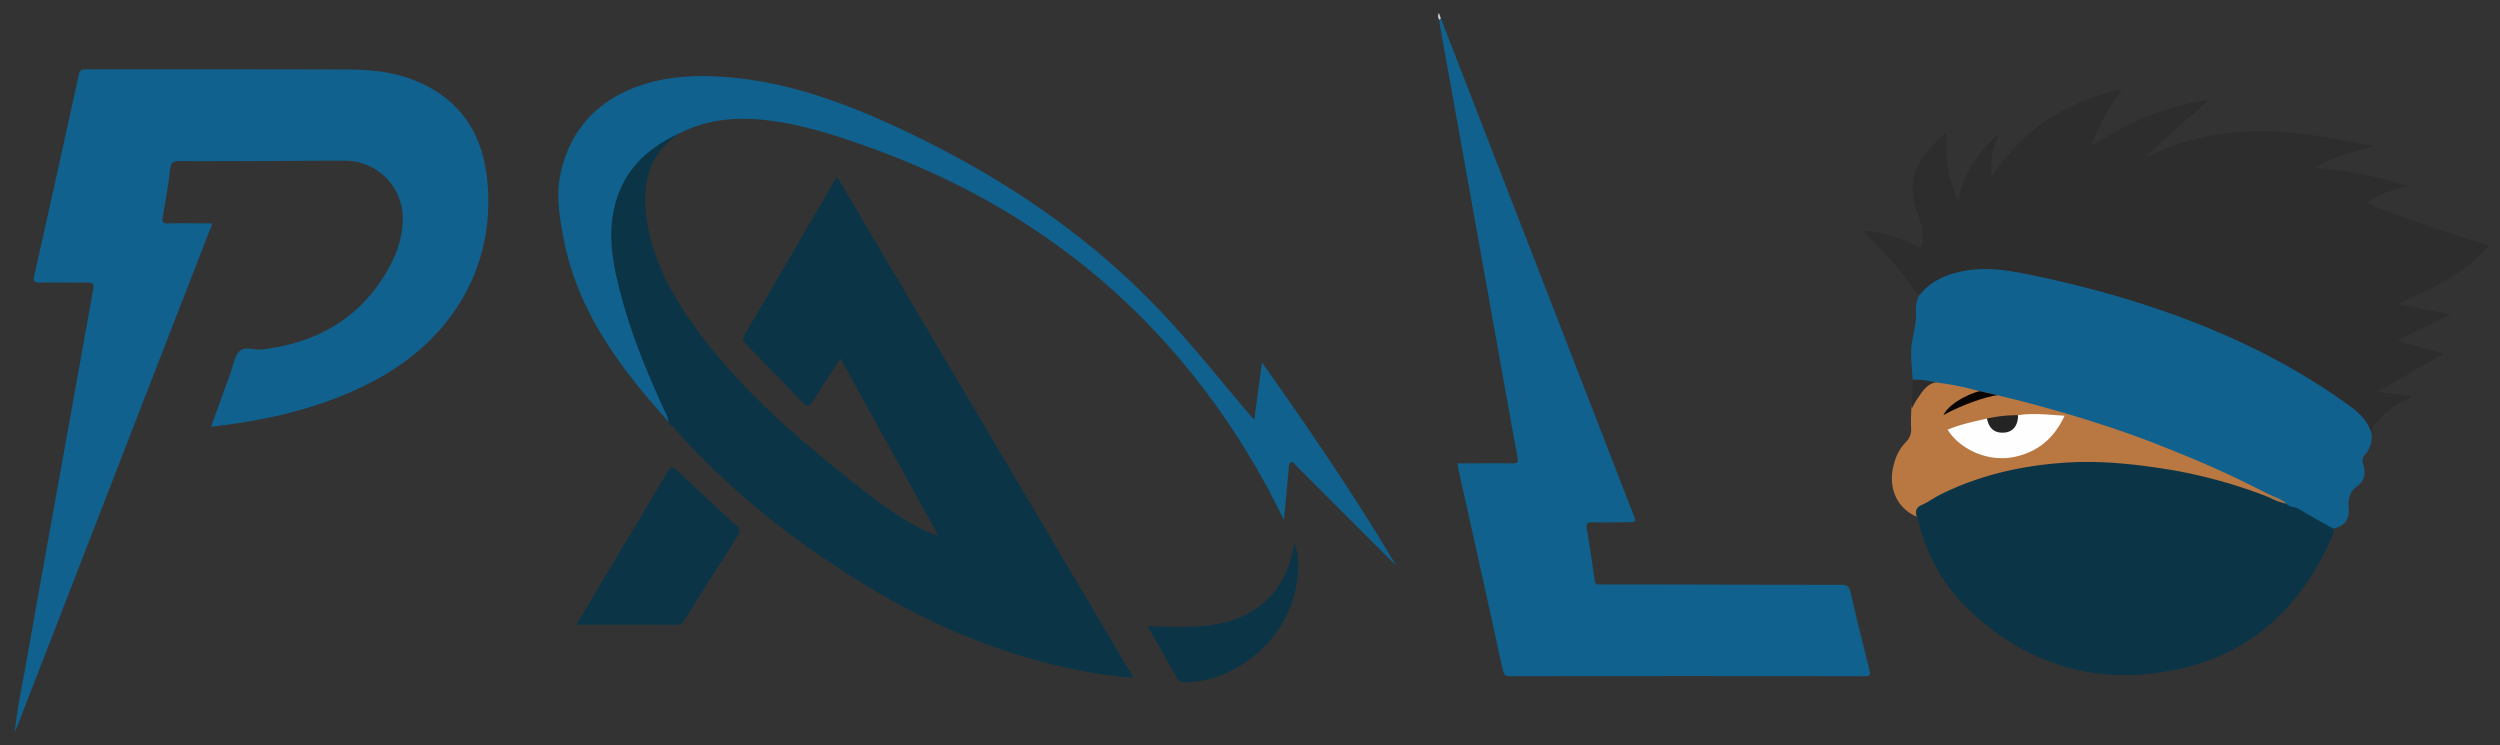 <svg id="Calque_1" data-name="Calque 1" xmlns="http://www.w3.org/2000/svg" viewBox="0 0 805.78 240.25"><rect x="0" y="0" width="805.78" height="240.25" fill="#333333" stroke="none"/><defs><style>.cls-1{fill:#10618e;}.cls-2{fill:#2d2d2d;}.cls-3{fill:#0b3547;}.cls-4{fill:#b97842;}.cls-5{fill:#cfcfcf;}.cls-6{fill:#353535;}.cls-7{fill:#a8744b;}.cls-8{fill:#090503;}.cls-9{fill:#fefefe;}.cls-10{fill:#242424;}</style></defs><title>logo.svg</title><path class="cls-1" d="M120.34,122.85c-14.68,7.72-30.46,11.79-46.78,14-1.73.24-3.45.45-5.55.72,2.12-5.83,4.13-11.39,6.16-16.95.91-2.49,1.3-5.47,2.94-7.33s4.75-.36,7.21-.64c17.12-2,30.85-9.43,39.94-24.42,3.36-5.54,5.62-11.57,5.56-18.14a18.64,18.64,0,0,0-18.9-18.31c-10.08,0-20.16.1-30.24.14-7.59,0-15.17.07-22.75,0-2,0-2.87.33-3.11,2.59-.56,5.2-1.48,10.37-2.37,15.54-.27,1.56.1,2,1.7,1.95,4.64-.11,9.27,0,14.31,0-3.49,9-6.72,17.36-10,25.7L6.33,232.12l-.4,1-1.24,3.09.46-3.58h0c.89-6.86,2.36-13.63,3.56-20.43,4-22.85,8.17-45.67,12.27-68.51q4.41-24.56,8.82-49.11c.63-3.51.67-3.51-3-3.51-4.67,0-9.34-.06-14,0-1.65,0-2.19-.29-1.79-2.06q7.28-32.49,14.41-65c.3-1.4.9-1.67,2.18-1.67,28.08,0,56.16,0,84.24.07,7,0,14,.63,20.65,3.07,14.54,5.35,22.6,16.16,24.4,31.25C160.26,84.67,146.52,109.07,120.34,122.85Z"/><path class="cls-2" d="M618.54,95.34a145.13,145.13,0,0,0-18.38-21,42.49,42.49,0,0,1,12.64,2.78,37.12,37.12,0,0,1,4.77,2.14c1.53.84,1.86.2,2-1.19a19.71,19.71,0,0,0-1.35-8.8c-4.44-11.37,0-18.53,8.41-26.07.16-.14.45-.12.7-.18-.23,9.72,1,16.37,4,21.64,1.13-9,6.53-15.21,12.28-21.24.45-.15.67-.06.48.46-2.1,4.86-2.81,8.95-2,12.85,10.13-15.05,23.88-24.14,42-28a68,68,0,0,0-10.1,18.33c12-7.53,24.23-13.09,38-14.81L691.76,50.08c.72.53,1.24-.08,1.74-.31,14.3-6.5,29.26-8.49,44.82-7.05,9,.84,17.9,2.69,26.87,4.42-6.42,1.75-12.86,3.35-19.25,7,10.8.59,20.63,2.89,30.39,5.78-4.66,1.18-9.21,2.39-13.52,5.43a353.82,353.82,0,0,0,39.47,13.68c-7.88,9.39-18.46,14-29.65,19L790,101.34l-17.35,8.41,14.91,4.3-21.36,12.26,10.89,1.28c-.21,1-1.13.94-1.71,1.23a30.29,30.29,0,0,0-9.84,7.93,4.46,4.46,0,0,0-1.14,3.17,1.24,1.24,0,0,1-1-.95c-1.23-3.39-3.81-5.59-6.6-7.62a212.92,212.92,0,0,0-43.54-24.21,306.13,306.13,0,0,0-64.61-18.83c-7.65-1.34-15.25-1.52-22.5,2a18.06,18.06,0,0,0-5.92,4.09C619.75,94.86,619.35,95.47,618.54,95.34Z"/><path class="cls-3" d="M219.43,42.78c-6.51,4.11-10.4,9.9-11.25,17.61A43.6,43.6,0,0,0,209.24,75c3.1,13.47,10.16,24.79,18.6,35.5,12.36,15.69,27.06,28.89,42.57,41.32,8.45,6.77,16.83,13.62,26.52,18.61a22.46,22.46,0,0,0,5.46,2.1l-31.51-57C268,120,265.4,124,262.76,128.12c-2.23,3.46-2.27,3.49-5.07.6-5.81-6-11.58-12-17.39-17.94-.77-.79-1.18-1.35-.5-2.52q14.82-25.32,29.55-50.7a5.31,5.31,0,0,1,.45-.56l95.57,161.48a134.93,134.93,0,0,1-17.4-2.42c-34-6.53-63.74-22.25-91.38-42.42a255.61,255.61,0,0,1-39.52-35.86c-.54-.6-1.48-.85-1.57-1.83-2.69-4.23-4.47-8.9-6.41-13.49-5.26-12.43-9.85-25.07-12-38.47-1.35-8.46-1.19-16.73,2.88-24.56,3.86-7.43,9.84-12.65,17.12-16.53A2,2,0,0,1,219.43,42.78Z"/><path class="cls-1" d="M464.38,5.88,505,110.54l21.35,55c1.07,2.75,1.07,2.76-1.9,2.79-3.66,0-7.33.14-11,0-1.7,0-2.32.3-2,2.16.94,5.49,1.74,11,2.53,16.51.15,1.06.57,1.47,1.59,1.37a10.43,10.43,0,0,1,1.25,0c25.49,0,51,.13,76.47.11,1.93,0,2.71.48,3.15,2.38,1.92,8.34,4,16.66,6.07,25,.39,1.56.32,2.1-1.53,2.1q-57.11-.09-114.22,0c-1.58,0-2-.47-2.39-2q-7-32.15-14.22-64.26c-.16-.72-.21-1.46-.33-2.36,6,0,11.79-.05,17.61,0,1.67,0,2-.32,1.66-2-4.33-23.8-8.55-47.63-12.82-71.44q-6.09-34-12.22-68a14.71,14.71,0,0,1-.1-1.49C463.68,5.9,464,5.84,464.38,5.88Z"/><path class="cls-3" d="M752,170.37c.53.75.11,1.47-.17,2.13-9.35,21.94-25.07,37.44-48.38,42.88-26.22,6.12-49.91-.44-69.47-19.46-8.29-8.06-13.45-18.11-16.06-29.42-1.26-2.31-1.11-2.82,1.31-4.35a88.13,88.13,0,0,1,27-10.91,111.61,111.61,0,0,1,32-3c17.9,1,35.39,4.17,52.07,11,2.19,1,4.43,1.86,6.68,2.7,5.2,1.64,9.66,4.72,14.36,7.35C751.73,169.49,752.24,169.71,752,170.37Z"/><path class="cls-1" d="M752,170.37c-3.69-2.09-7.42-4.13-11.06-6.32-1.27-.76-2.92-.48-4-1.67-2-.95-3.93-1.84-5.93-2.69a402.37,402.37,0,0,0-50.59-21.22c-12.22-4.14-24.66-7.52-37.21-10.52-1.13-.27-2.27-.53-3.39-.85a14,14,0,0,1-1.56-.34,144.07,144.07,0,0,0-14.37-2.94c-2.45-.62-5.12-.12-7.43-1.46-.17-4.23-.9-8.47-.11-12.66.6-3.17,1.42-6.27,1.16-9.55a10.1,10.1,0,0,1,1-4.81c3.65-4.75,8.77-6.91,14.42-8,8.53-1.62,16.84.25,25.09,2,22.15,4.8,43.71,11.42,64.28,21a214.69,214.69,0,0,1,34.38,20c3.42,2.46,6.51,5.15,7.68,9.42a8.29,8.29,0,0,1-1.89,6.5,3.38,3.38,0,0,0-.7,3.65c.8,2.6.34,5.09-1.91,6.7-2.6,1.86-3.09,4.19-2.86,7.15C757.32,167.65,755.57,169.66,752,170.37Z"/><path class="cls-1" d="M219.43,42.78c-11.67,5.15-19.7,13.4-21.87,26.35-1.63,9.67.69,19,3.22,28.24,3.3,12.06,8.18,23.53,13.33,34.88a10.44,10.44,0,0,1,1.39,3.7c-15.42-17.15-29.16-35.26-33.76-58.66-1.44-7.32-2.65-14.72-.93-22,3-12.83,10.85-21.91,23.13-26.82,9.12-3.66,18.72-4.35,28.45-3.75,19.24,1.19,37.14,7.36,54.44,15.24,31.81,14.48,60.84,33.15,85.35,58.39,10.62,10.94,20.06,22.92,29.94,34.51.58.68,1.18,1.34,2.15,2.43l2.48-18.49c15.15,21.48,29.77,42.76,43.25,65.52-11.49-11.48-22.49-22.49-33.48-33.49l-1,.59c-.54,5.85-1.08,11.7-1.68,18.14-2.35-4.55-4.32-8.63-6.53-12.59-28.89-51.81-71.43-87.52-127.2-107.52-9.77-3.5-19.65-6.77-30-8.3C239.61,37.55,229.23,37.91,219.43,42.78Z"/><path class="cls-4" d="M640,126.5l.54.11h0c.59.11,1.18.26,1.76.4l2,.49,4.08,1q4.07,1,8.13,2.12c2.7.73,5.4,1.48,8.08,2.26s5.37,1.58,8,2.42,5.34,1.69,8,2.58,5.29,1.81,7.93,2.77,5.26,1.94,7.87,3q2.72,1.06,5.43,2.18a317.69,317.69,0,0,1,29.54,13.58c0,.9-.46.76-1,.47a165,165,0,0,0-29.4-8.23c-6.12-1-12.25-1.92-18.45-2.36a119.49,119.49,0,0,0-12.68-.37c-15.4.55-30.26,3.5-44.18,10.36-2.08,1-4,2.47-6.08,3.39-1.94.84-2.4,2-1.78,3.86-6.59-2.78-9.52-9.75-7.24-17.33a15.14,15.14,0,0,1,3.72-6.7,5.55,5.55,0,0,0,1.7-4.67c-.09-2,0-4,.07-6,.36-3.16,2.38-5.38,4.45-7.51a3.36,3.36,0,0,1,3.38-1.08c.31.08.68.08,1,.13l1,.14q1.05.15,2.1.33c1.4.23,2.78.5,4.17.8C634.9,125.19,637.42,126,640,126.5Z"/><path class="cls-3" d="M185.78,201.34,198,180.82c5.67-9.49,11.39-18.95,17-28.5,1.16-2,1.85-2.11,3.52-.49,6.23,6,12.58,11.87,18.94,17.73,1.07,1,1.2,1.72.42,2.95q-8.71,13.68-17.32,27.42c-.49.79-.93,1.44-2.08,1.44C207.75,201.32,197,201.34,185.78,201.34Z"/><path class="cls-3" d="M369.81,201.78c7.1.27,13.82.56,20.52-.32,15-2,24.65-11.39,26.89-26.61,1.89,5.33,1.3,10.43.28,15.52-3.22,16-19.57,29.6-35.48,29.49-1.13,0-2-.08-2.62-1.27C376.35,213.09,373.18,207.65,369.81,201.78Z"/><path class="cls-2" d="M624,123.22c-3.2.59-4.53,3.28-6.19,5.57a25.07,25.07,0,0,0-1.64,3c.1-3.15.21-6.3.31-9.45A32.25,32.25,0,0,1,624,123.22Z"/><path class="cls-5" d="M464.38,5.88l-.42.53a1.91,1.91,0,0,1-.17-2.23Z"/><path class="cls-6" d="M644,43.85l-.48-.46c.17-.47.6-1.11.93-.85C645,43,644.39,43.48,644,43.85Z"/><path class="cls-7" d="M730.49,159.85a1.09,1.09,0,0,0,1-.47c1.88.91,3.93,1.49,5.47,3A23.54,23.54,0,0,1,730.49,159.85Z"/><path class="cls-8" d="M643.85,127.38c-3.42.35-11.48,3.05-17.48,6.43,2.48-4.9,11.08-7.81,11.81-7.72C638.69,126.18,643.37,127.26,643.85,127.38Z"/><path class="cls-9" d="M650.44,133.83c4.89-.78,9.76-.15,15,.16-3.36,7.3-8.73,11.74-16.26,13.29-8.17,1.68-17.24-2.16-21.44-8.78,4.08-1.75,8.39-2.58,12.66-3.59a5.26,5.26,0,0,1,1.28,1.78,4.26,4.26,0,0,0,4.45,2,3.88,3.88,0,0,0,3.39-2.82A5.74,5.74,0,0,1,650.44,133.83Z"/><path class="cls-10" d="M650.44,133.83c0,3.32-1.61,5.36-4.33,5.59-3.14.27-5-1.19-5.68-4.51A43.85,43.85,0,0,1,650.44,133.83Z"/></svg>
